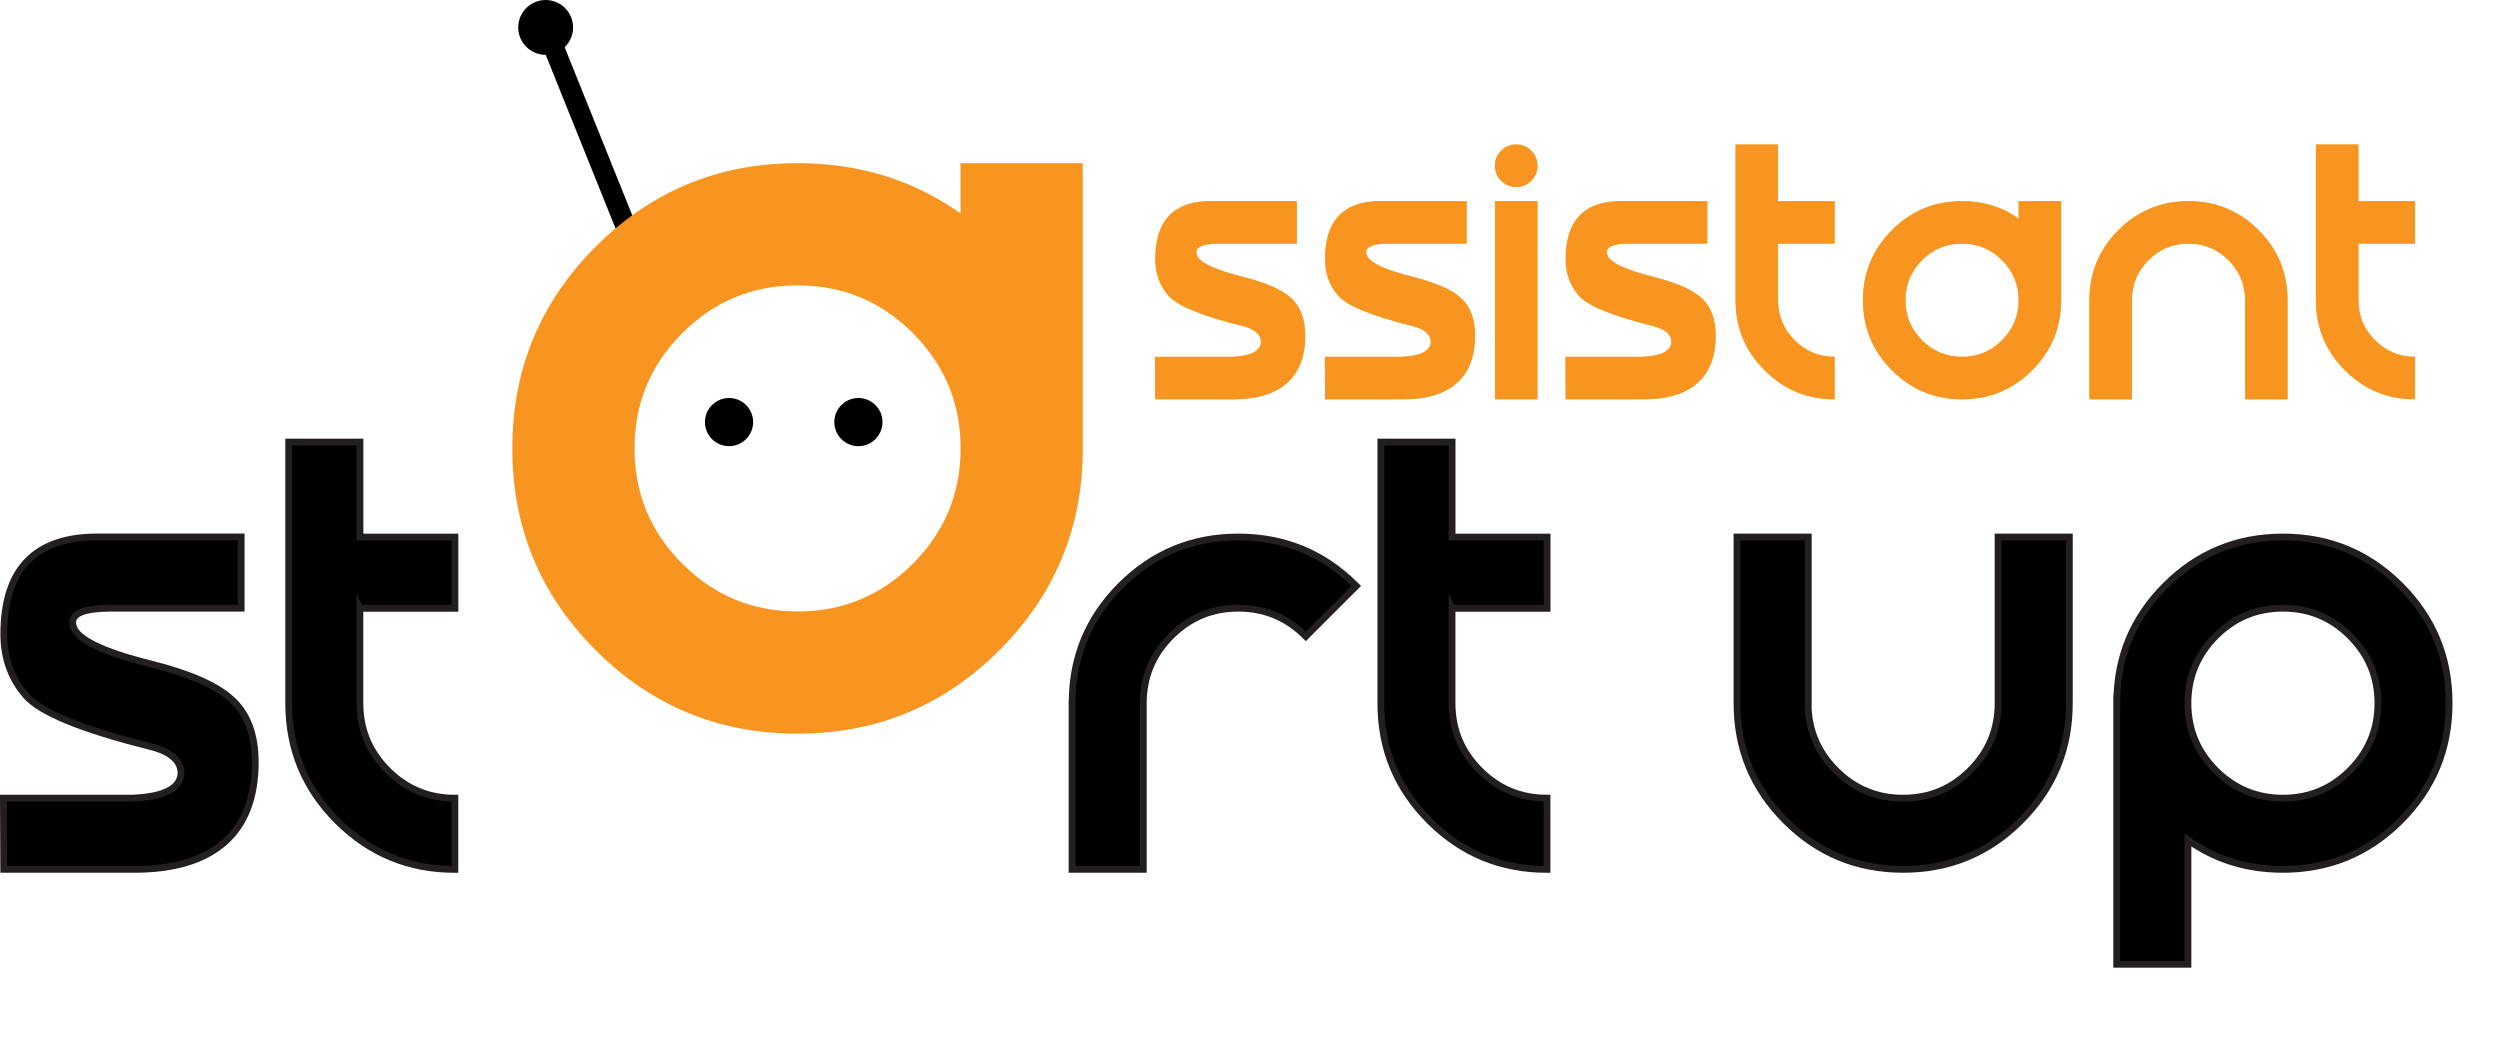 <?xml version="1.0" encoding="UTF-8"?>
<svg id="Layer_1" data-name="Layer 1" xmlns="http://www.w3.org/2000/svg" viewBox="0 0 367.4 152.79">
  <defs>
    <style>
      .cls-1 {
        stroke: #231f20;
      }

      .cls-1, .cls-2 {
        fill: none;
        stroke-miterlimit: 10;
      }

      .cls-3 {
        fill: #fbb042;
      }

      .cls-2 {
        stroke: #000;
        stroke-width: 3px;
      }

      .cls-4 {
        fill: #f89521;
      }
    </style>
  </defs>
  <g>
    <g>
      <path class="cls-3" d="m178.1,29.56h12.48v6.24h-11.54c-2.21.02-3.28.46-3.22,1.3,0,1.26,2.31,2.46,6.92,3.61,3.38.85,5.74,1.9,7.07,3.15,1.33,1.26,2,3.07,2,5.43,0,3.1-.9,5.44-2.7,7.02-1.8,1.58-4.43,2.37-7.9,2.37h-11.44l-.03-6.24h11.31c2.73-.11,4.15-.82,4.26-2.15,0-1.13-.89-1.92-2.66-2.37-6-1.49-9.65-2.98-10.94-4.47-1.29-1.48-1.93-3.28-1.93-5.38,0-5.72,2.77-8.56,8.32-8.52Z"/>
      <path class="cls-3" d="m203.06,29.56h12.48v6.24h-11.54c-2.21.02-3.28.46-3.22,1.3,0,1.26,2.31,2.46,6.92,3.61,3.38.85,5.74,1.9,7.07,3.15,1.33,1.26,2,3.07,2,5.43,0,3.1-.9,5.44-2.7,7.02-1.8,1.58-4.43,2.37-7.9,2.37h-11.44l-.03-6.24h11.31c2.73-.11,4.15-.82,4.26-2.15,0-1.13-.89-1.92-2.67-2.37-6-1.49-9.65-2.98-10.94-4.47-1.29-1.48-1.93-3.28-1.93-5.38,0-5.72,2.77-8.56,8.32-8.52Z"/>
      <path class="cls-3" d="m222.82,27.48c-.87,0-1.6-.3-2.21-.91-.61-.61-.91-1.34-.91-2.21s.3-1.6.91-2.21c.61-.61,1.34-.91,2.21-.91s1.6.3,2.21.91.91,1.34.91,2.21-.3,1.6-.91,2.21c-.61.61-1.34.91-2.21.91Zm3.12,2.08v29.12h-6.24v-29.12h6.24Z"/>
      <path class="cls-3" d="m238.42,29.56h12.48v6.24h-11.54c-2.21.02-3.28.46-3.22,1.3,0,1.26,2.31,2.46,6.92,3.61,3.38.85,5.74,1.9,7.07,3.15,1.33,1.26,2,3.07,2,5.43,0,3.1-.9,5.44-2.7,7.02-1.8,1.58-4.43,2.37-7.9,2.37h-11.44l-.03-6.24h11.31c2.73-.11,4.15-.82,4.26-2.15,0-1.13-.89-1.92-2.67-2.37-6-1.49-9.65-2.98-10.94-4.47-1.29-1.48-1.93-3.28-1.93-5.38,0-5.72,2.77-8.56,8.32-8.52Z"/>
      <path class="cls-3" d="m261.3,35.8v8.32c0,2.3.81,4.26,2.44,5.88,1.63,1.62,3.59,2.44,5.88,2.44v6.24c-4.03,0-7.46-1.42-10.3-4.26-2.84-2.84-4.26-6.27-4.26-10.3v-22.88h6.24v8.32h8.32v6.24h-8.32Z"/>
      <path class="cls-3" d="m302.9,44.12c0,4.03-1.42,7.46-4.26,10.3-2.84,2.84-6.27,4.26-10.3,4.26s-7.46-1.42-10.3-4.26c-2.84-2.84-4.26-6.27-4.26-10.3s1.42-7.46,4.26-10.3c2.84-2.84,6.27-4.26,10.3-4.26,3.14,0,5.92.86,8.32,2.57v-2.57h6.24v14.56Zm-8.68,5.88c1.62-1.63,2.44-3.59,2.44-5.88s-.81-4.26-2.44-5.88c-1.62-1.62-3.59-2.44-5.88-2.44s-4.26.81-5.88,2.44c-1.62,1.63-2.44,3.59-2.44,5.88s.81,4.26,2.44,5.88c1.62,1.62,3.59,2.44,5.88,2.44s4.26-.81,5.88-2.44Z"/>
      <path class="cls-3" d="m313.3,58.68h-6.24v-14.56c0-4.03,1.42-7.46,4.26-10.3,2.84-2.84,6.27-4.26,10.3-4.26s7.46,1.42,10.3,4.26c2.84,2.84,4.26,6.27,4.26,10.3v14.56h-6.24v-14.56c0-2.3-.81-4.26-2.44-5.88-1.62-1.62-3.59-2.44-5.88-2.44s-4.26.81-5.88,2.44c-1.62,1.63-2.44,3.59-2.44,5.88v14.56Z"/>
      <path class="cls-3" d="m346.59,35.8v8.32c0,2.3.81,4.26,2.44,5.88,1.62,1.62,3.59,2.44,5.88,2.44v6.24c-4.03,0-7.46-1.42-10.3-4.26-2.84-2.84-4.26-6.27-4.26-10.3v-22.88h6.24v8.32h8.32v6.24h-8.32Z"/>
    </g>
    <g>
      <path class="cls-4" d="m178.1,29.56h12.48v6.24h-11.54c-2.21.02-3.28.46-3.22,1.3,0,1.26,2.31,2.46,6.92,3.61,3.38.85,5.74,1.9,7.07,3.15,1.33,1.26,2,3.07,2,5.43,0,3.1-.9,5.44-2.7,7.02-1.8,1.58-4.43,2.37-7.9,2.37h-11.44l-.03-6.24h11.31c2.73-.11,4.15-.82,4.26-2.15,0-1.13-.89-1.92-2.66-2.37-6-1.49-9.65-2.98-10.94-4.47-1.29-1.48-1.93-3.28-1.93-5.38,0-5.72,2.77-8.56,8.32-8.52Z"/>
      <path class="cls-4" d="m203.06,29.56h12.48v6.24h-11.54c-2.21.02-3.28.46-3.22,1.3,0,1.26,2.31,2.46,6.92,3.61,3.38.85,5.74,1.9,7.07,3.15,1.33,1.26,2,3.07,2,5.43,0,3.1-.9,5.44-2.7,7.02-1.8,1.58-4.43,2.37-7.9,2.37h-11.44l-.03-6.24h11.31c2.73-.11,4.15-.82,4.26-2.15,0-1.13-.89-1.92-2.67-2.37-6-1.49-9.65-2.98-10.94-4.47-1.29-1.48-1.93-3.28-1.93-5.38,0-5.72,2.77-8.56,8.32-8.52Z"/>
      <path class="cls-4" d="m222.82,27.48c-.87,0-1.6-.3-2.21-.91-.61-.61-.91-1.34-.91-2.21s.3-1.6.91-2.21c.61-.61,1.34-.91,2.21-.91s1.6.3,2.21.91.91,1.34.91,2.21-.3,1.6-.91,2.21c-.61.61-1.34.91-2.21.91Zm3.12,2.08v29.12h-6.24v-29.12h6.24Z"/>
      <path class="cls-4" d="m238.42,29.56h12.48v6.24h-11.54c-2.21.02-3.28.46-3.22,1.3,0,1.26,2.31,2.46,6.92,3.61,3.38.85,5.74,1.9,7.07,3.15,1.33,1.26,2,3.07,2,5.43,0,3.1-.9,5.44-2.7,7.02-1.8,1.58-4.43,2.37-7.9,2.37h-11.44l-.03-6.24h11.31c2.73-.11,4.15-.82,4.26-2.15,0-1.13-.89-1.92-2.67-2.37-6-1.49-9.65-2.98-10.94-4.47-1.29-1.48-1.93-3.28-1.93-5.38,0-5.72,2.77-8.56,8.32-8.52Z"/>
      <path class="cls-4" d="m261.3,35.8v8.32c0,2.3.81,4.26,2.44,5.88,1.63,1.62,3.59,2.44,5.88,2.44v6.24c-4.03,0-7.46-1.42-10.3-4.26-2.84-2.84-4.26-6.27-4.26-10.3v-22.88h6.24v8.32h8.32v6.24h-8.32Z"/>
      <path class="cls-4" d="m302.9,44.12c0,4.03-1.42,7.46-4.26,10.3-2.84,2.84-6.27,4.26-10.3,4.26s-7.46-1.42-10.3-4.26c-2.84-2.84-4.26-6.27-4.26-10.3s1.42-7.46,4.26-10.3c2.84-2.84,6.27-4.26,10.3-4.26,3.14,0,5.92.86,8.32,2.57v-2.57h6.24v14.56Zm-8.68,5.88c1.62-1.63,2.44-3.59,2.44-5.88s-.81-4.26-2.44-5.88c-1.62-1.62-3.59-2.44-5.88-2.44s-4.26.81-5.88,2.44c-1.62,1.63-2.44,3.59-2.44,5.88s.81,4.26,2.44,5.88c1.62,1.62,3.59,2.44,5.88,2.44s4.26-.81,5.88-2.44Z"/>
      <path class="cls-4" d="m313.3,58.68h-6.24v-14.56c0-4.03,1.42-7.46,4.26-10.3,2.84-2.84,6.27-4.26,10.3-4.26s7.46,1.42,10.3,4.26c2.84,2.84,4.26,6.27,4.26,10.3v14.56h-6.24v-14.56c0-2.3-.81-4.26-2.44-5.88-1.62-1.62-3.59-2.44-5.88-2.44s-4.26.81-5.88,2.44c-1.62,1.63-2.44,3.59-2.44,5.88v14.56Z"/>
      <path class="cls-4" d="m346.59,35.8v8.32c0,2.3.81,4.26,2.44,5.88,1.62,1.62,3.59,2.44,5.88,2.44v6.24c-4.03,0-7.46-1.42-10.3-4.26-2.84-2.84-4.26-6.27-4.26-10.3v-22.88h6.24v8.32h8.32v6.24h-8.32Z"/>
    </g>
  </g>
  <g>
    <g>
      <g>
        <path d="m14.51,78.91h20.93v10.47h-19.35c-3.71.04-5.51.76-5.4,2.18,0,2.11,3.87,4.13,11.61,6.05,5.67,1.42,9.62,3.18,11.86,5.29,2.24,2.11,3.35,5.14,3.35,9.1,0,5.2-1.51,9.12-4.52,11.78-3.02,2.65-7.43,3.98-13.25,3.98H.55l-.05-10.47h18.97c4.58-.18,6.96-1.38,7.14-3.6,0-1.89-1.49-3.22-4.47-3.98-10.07-2.51-16.18-5.01-18.34-7.5-2.16-2.49-3.24-5.5-3.24-9.02,0-9.59,4.65-14.36,13.96-14.28Z"/>
        <path d="m52.89,89.38v13.96c0,3.85,1.36,7.14,4.09,9.87,2.73,2.73,6.01,4.09,9.87,4.09v10.47c-6.76,0-12.52-2.38-17.28-7.14-4.76-4.76-7.14-10.52-7.14-17.28v-38.38h10.47v13.96h13.96v10.47h-13.96Z"/>
        <path d="m157.56,103.34c0-6.76,2.38-12.52,7.14-17.28s10.52-7.14,17.28-7.14,12.52,2.38,17.28,7.14l.05.05-7.41,7.41-.05-.05c-2.73-2.73-6.02-4.09-9.87-4.09s-7.14,1.36-9.87,4.09c-2.73,2.73-4.09,6.02-4.09,9.87v24.42h-10.47v-24.42Z"/>
        <path d="m213.39,89.38v13.96c0,3.85,1.36,7.14,4.09,9.87,2.73,2.73,6.01,4.09,9.87,4.09v10.47c-6.76,0-12.52-2.38-17.28-7.14-4.76-4.76-7.14-10.52-7.14-17.28v-38.38h10.47v13.96h13.96v10.47h-13.96Z"/>
        <path d="m265.72,103.34c0,3.85,1.36,7.14,4.09,9.87,2.73,2.73,6.01,4.09,9.87,4.09s7.14-1.36,9.87-4.09c2.73-2.73,4.09-6.01,4.09-9.87v-24.42h10.47v24.42c0,6.76-2.38,12.52-7.14,17.28s-10.52,7.14-17.28,7.14-12.52-2.38-17.28-7.14c-4.76-4.76-7.14-10.52-7.14-17.28v-24.42h10.47v24.42Z"/>
        <path d="m311.08,103.34c0-6.76,2.38-12.52,7.14-17.28,4.76-4.76,10.52-7.14,17.28-7.14s12.52,2.38,17.28,7.14c4.76,4.76,7.14,10.52,7.14,17.28s-2.38,12.52-7.14,17.28c-4.76,4.76-10.52,7.14-17.28,7.14-5.27,0-9.92-1.44-13.96-4.31v18.26h-10.47v-38.38Zm34.29,9.87c2.72-2.73,4.09-6.01,4.09-9.87s-1.36-7.14-4.09-9.87c-2.73-2.73-6.02-4.09-9.87-4.09s-7.14,1.36-9.87,4.09c-2.72,2.73-4.09,6.02-4.09,9.87s1.36,7.14,4.09,9.87c2.73,2.73,6.02,4.09,9.87,4.09s7.14-1.36,9.87-4.09Z"/>
      </g>
      <g>
        <path d="m14.51,78.91h20.93v10.47h-19.35c-3.71.04-5.51.76-5.4,2.18,0,2.11,3.87,4.13,11.61,6.05,5.67,1.42,9.62,3.18,11.86,5.29,2.24,2.11,3.35,5.14,3.35,9.1,0,5.2-1.51,9.12-4.52,11.78-3.02,2.65-7.43,3.98-13.25,3.98H.55l-.05-10.47h18.97c4.58-.18,6.96-1.38,7.14-3.6,0-1.89-1.49-3.22-4.47-3.98-10.07-2.51-16.18-5.01-18.34-7.5-2.16-2.49-3.24-5.5-3.24-9.02,0-9.59,4.65-14.36,13.96-14.28Z"/>
        <path d="m52.89,89.38v13.96c0,3.85,1.36,7.14,4.09,9.87,2.73,2.73,6.01,4.09,9.87,4.09v10.47c-6.76,0-12.52-2.38-17.28-7.14-4.76-4.76-7.14-10.52-7.14-17.28v-38.38h10.47v13.96h13.96v10.47h-13.96Z"/>
        <path d="m157.56,103.34c0-6.76,2.38-12.52,7.14-17.28s10.52-7.14,17.28-7.14,12.52,2.38,17.28,7.14l.05.05-7.41,7.41-.05-.05c-2.73-2.73-6.02-4.09-9.87-4.09s-7.14,1.36-9.87,4.09c-2.73,2.73-4.09,6.02-4.09,9.87v24.42h-10.47v-24.42Z"/>
        <path d="m213.39,89.38v13.96c0,3.85,1.36,7.14,4.09,9.87,2.73,2.73,6.01,4.09,9.87,4.09v10.47c-6.76,0-12.52-2.38-17.28-7.14-4.76-4.76-7.14-10.52-7.14-17.28v-38.38h10.47v13.96h13.96v10.47h-13.96Z"/>
        <path d="m265.72,103.34c0,3.85,1.36,7.14,4.09,9.87,2.73,2.73,6.01,4.09,9.87,4.09s7.14-1.36,9.87-4.09c2.73-2.73,4.09-6.01,4.09-9.87v-24.42h10.47v24.42c0,6.76-2.38,12.52-7.14,17.28s-10.52,7.14-17.28,7.14-12.52-2.38-17.28-7.14c-4.76-4.76-7.14-10.52-7.14-17.28v-24.42h10.47v24.42Z"/>
        <path d="m311.08,103.34c0-6.76,2.38-12.52,7.14-17.28,4.76-4.76,10.52-7.14,17.28-7.14s12.52,2.38,17.28,7.14c4.76,4.76,7.14,10.52,7.14,17.28s-2.38,12.52-7.14,17.28c-4.76,4.76-10.52,7.14-17.28,7.14-5.27,0-9.92-1.44-13.96-4.31v18.26h-10.47v-38.38Zm34.29,9.87c2.72-2.73,4.09-6.01,4.09-9.87s-1.36-7.14-4.09-9.87c-2.73-2.73-6.02-4.09-9.87-4.09s-7.14,1.36-9.87,4.09c-2.72,2.73-4.09,6.02-4.09,9.87s1.36,7.14,4.09,9.87c2.73,2.73,6.02,4.09,9.87,4.09s7.14-1.36,9.87-4.09Z"/>
      </g>
      <g>
        <path class="cls-1" d="m14.51,78.91h20.93v10.47h-19.35c-3.71.04-5.51.76-5.4,2.18,0,2.11,3.87,4.13,11.61,6.05,5.67,1.42,9.62,3.18,11.86,5.29,2.24,2.11,3.35,5.14,3.35,9.1,0,5.2-1.51,9.12-4.52,11.78-3.02,2.65-7.43,3.98-13.25,3.98H.55l-.05-10.47h18.97c4.58-.18,6.96-1.38,7.14-3.6,0-1.89-1.49-3.22-4.47-3.98-10.07-2.51-16.18-5.01-18.34-7.5-2.16-2.49-3.24-5.5-3.24-9.02,0-9.59,4.65-14.36,13.96-14.28Z"/>
        <path class="cls-1" d="m52.89,89.38v13.96c0,3.85,1.36,7.14,4.09,9.87,2.73,2.73,6.01,4.09,9.87,4.09v10.47c-6.76,0-12.52-2.38-17.28-7.14-4.76-4.76-7.14-10.52-7.14-17.28v-38.38h10.47v13.96h13.96v10.47h-13.96Z"/>
        <path class="cls-1" d="m157.56,103.34c0-6.76,2.38-12.52,7.14-17.28s10.52-7.14,17.28-7.14,12.52,2.38,17.28,7.14l.05.05-7.41,7.41-.05-.05c-2.73-2.73-6.02-4.09-9.87-4.09s-7.14,1.36-9.87,4.09c-2.73,2.73-4.09,6.02-4.09,9.87v24.42h-10.47v-24.42Z"/>
        <path class="cls-1" d="m213.39,89.38v13.96c0,3.85,1.36,7.14,4.09,9.87,2.73,2.73,6.01,4.09,9.87,4.09v10.47c-6.76,0-12.52-2.38-17.28-7.14-4.76-4.76-7.14-10.52-7.14-17.28v-38.38h10.47v13.96h13.96v10.47h-13.96Z"/>
        <path class="cls-1" d="m265.72,103.34c0,3.85,1.36,7.14,4.09,9.87,2.73,2.73,6.01,4.09,9.87,4.09s7.14-1.36,9.87-4.09c2.73-2.73,4.09-6.01,4.09-9.87v-24.42h10.47v24.42c0,6.76-2.38,12.52-7.14,17.28s-10.52,7.14-17.28,7.14-12.52-2.38-17.28-7.14c-4.76-4.76-7.14-10.52-7.14-17.28v-24.42h10.47v24.42Z"/>
        <path class="cls-1" d="m311.08,103.34c0-6.76,2.38-12.52,7.14-17.28,4.76-4.76,10.52-7.14,17.28-7.14s12.52,2.38,17.28,7.14c4.76,4.76,7.14,10.52,7.14,17.28s-2.38,12.52-7.14,17.28c-4.76,4.76-10.52,7.14-17.28,7.14-5.27,0-9.92-1.44-13.96-4.31v18.26h-10.47v-38.38Zm34.29,9.87c2.72-2.73,4.09-6.01,4.09-9.87s-1.36-7.14-4.09-9.87c-2.73-2.73-6.02-4.09-9.87-4.09s-7.14,1.36-9.87,4.09c-2.72,2.73-4.09,6.02-4.09,9.87s1.36,7.14,4.09,9.87c2.73,2.73,6.02,4.09,9.87,4.09s7.14-1.36,9.87-4.09Z"/>
      </g>
    </g>
    <circle cx="107.14" cy="62.03" r="3.54"/>
    <circle cx="126.15" cy="62.03" r="3.54"/>
    <circle cx="80.19" cy="4.03" r="4.03"/>
    <line class="cls-2" x1="92.94" y1="35.71" x2="80.74" y2="5.39"/>
    <path class="cls-4" d="m159.13,65.9c0,11.6-4.09,21.49-12.26,29.66-8.17,8.17-18.06,12.26-29.66,12.26s-21.49-4.08-29.66-12.26c-8.17-8.17-12.26-18.06-12.26-29.66s4.08-21.49,12.26-29.66c8.17-8.17,18.06-12.26,29.66-12.26,9.04,0,17.03,2.46,23.95,7.39v-7.39h17.96v41.92Zm-24.98,16.94c4.68-4.68,7.02-10.32,7.02-16.94s-2.34-12.26-7.02-16.94-10.32-7.02-16.94-7.02-12.26,2.34-16.94,7.02-7.02,10.32-7.02,16.94,2.34,12.26,7.02,16.94,10.32,7.02,16.94,7.02,12.26-2.34,16.94-7.02Z"/>
  </g>
</svg>
